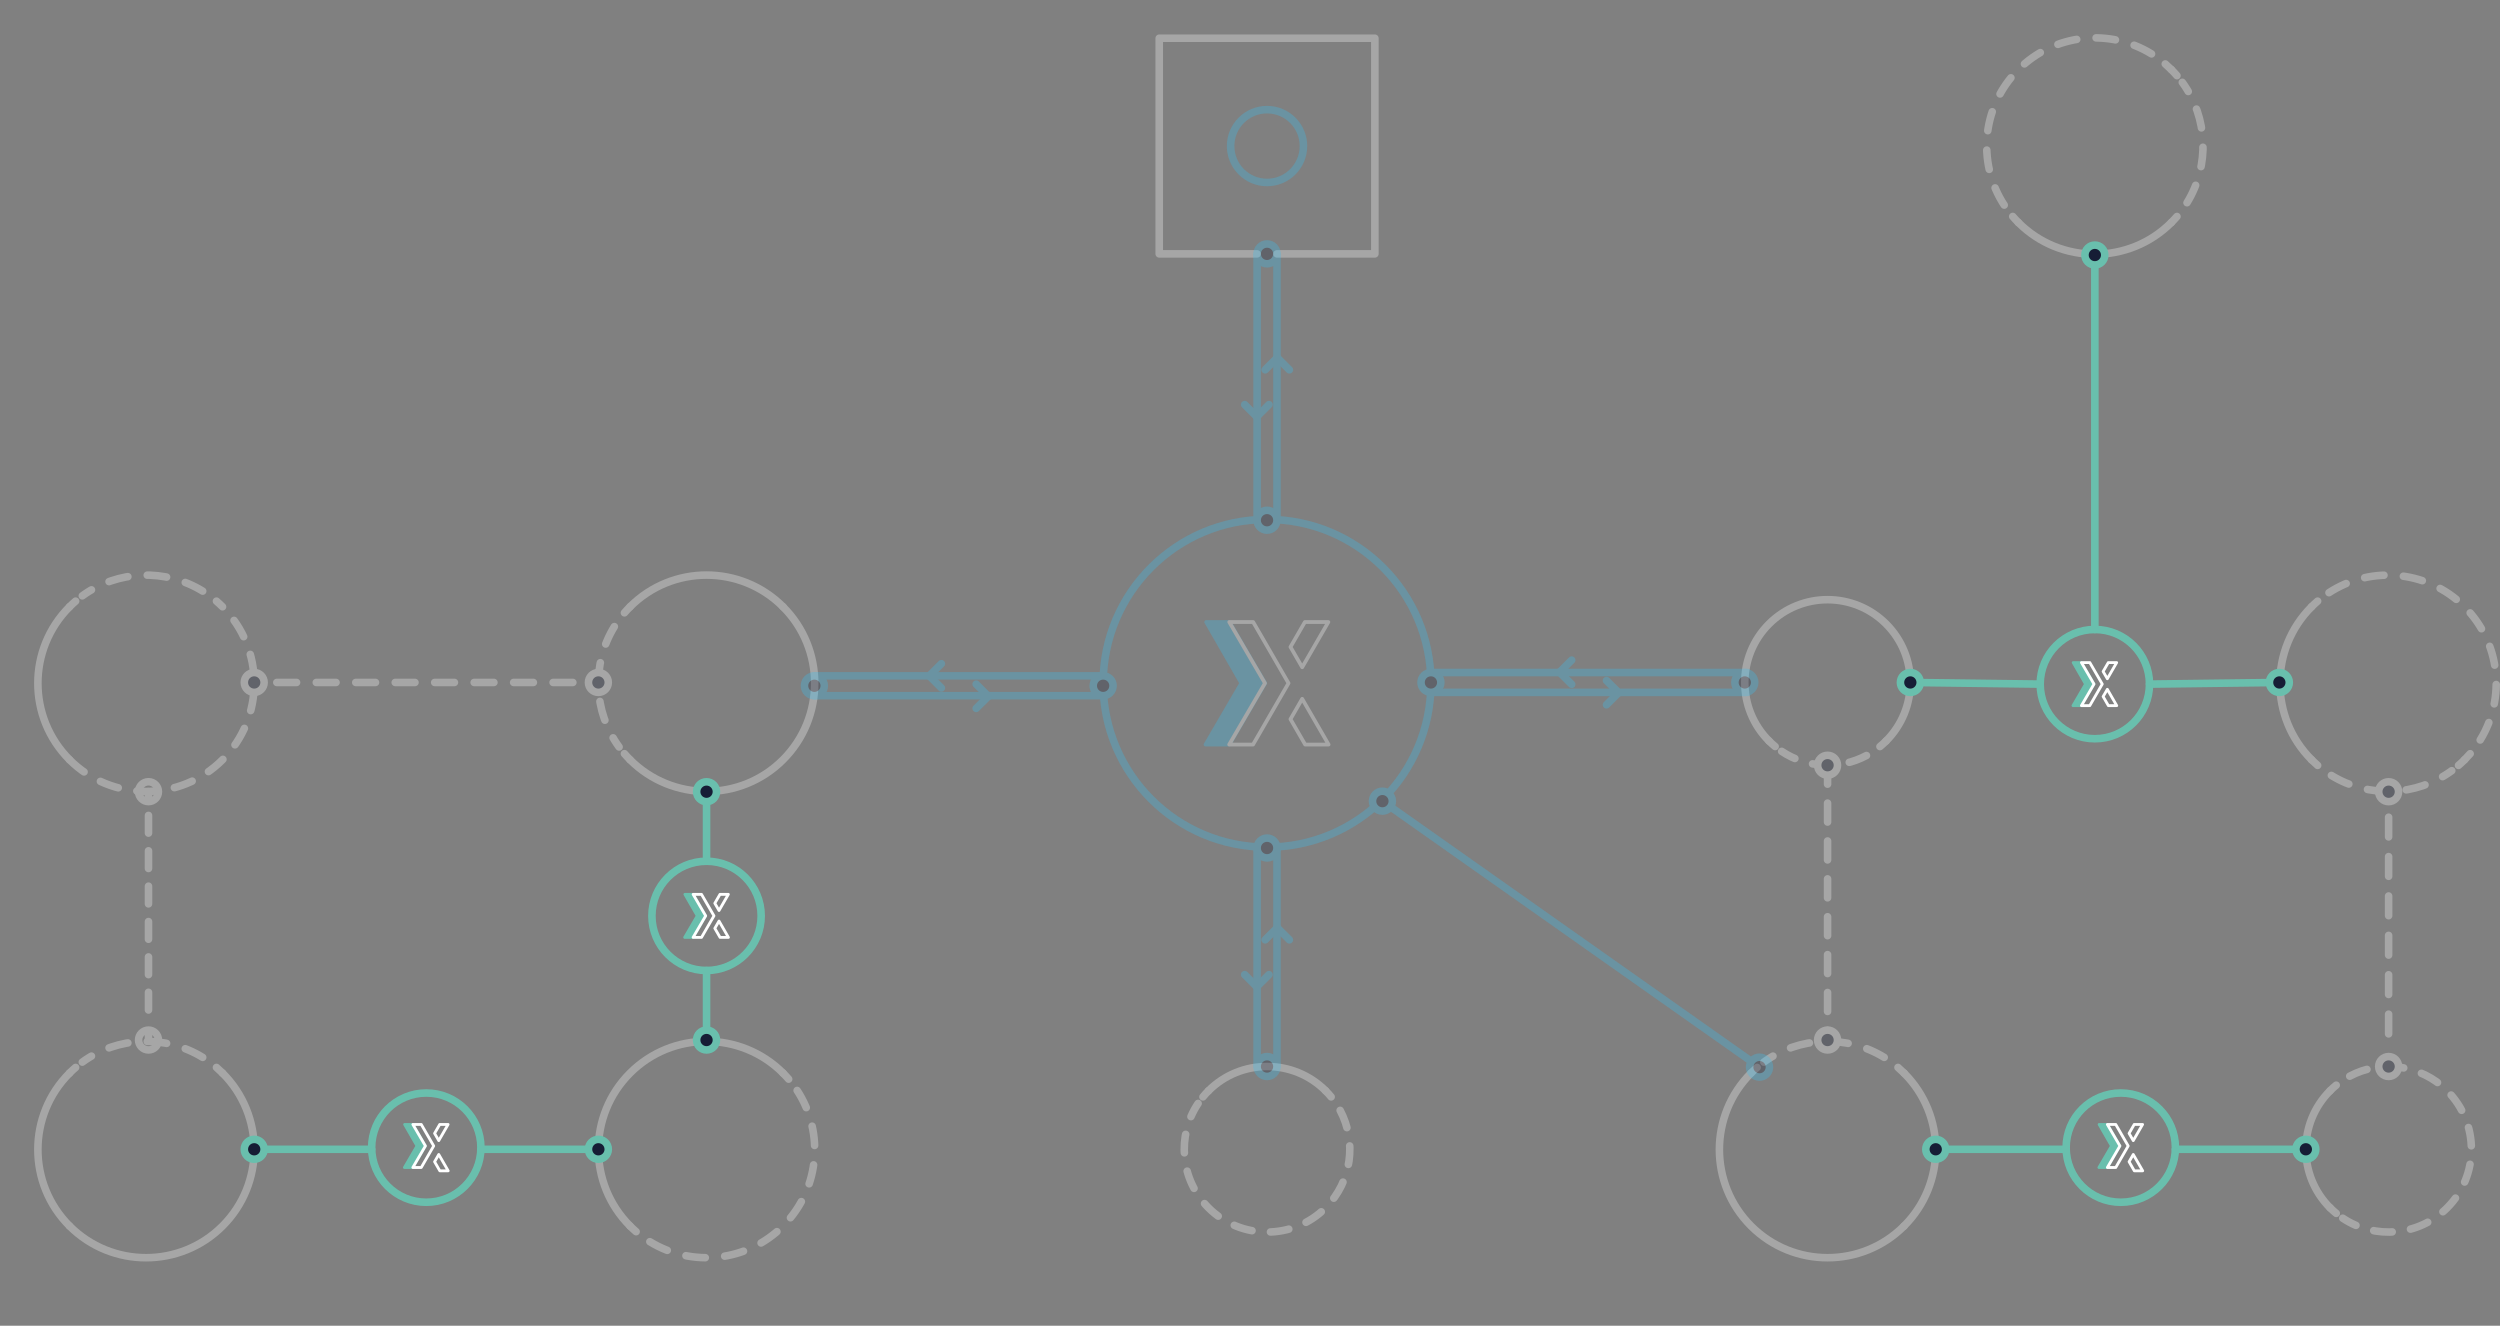 <svg width="660" height="350" viewBox="0 0 660 350" fill="none" xmlns="http://www.w3.org/2000/svg">
<rect x="0" y="0" width="660" height="350" fill="#808080" stroke="none"/>
<g opacity="0.3">
<path d="M18.365 200.578C29.518 211.731 47.594 211.731 58.747 200.578C69.9 189.425 69.9 171.349 58.747 160.196" stroke="white" stroke-width="2" stroke-miterlimit="10" stroke-linecap="round" stroke-linejoin="round" stroke-dasharray="5 5"/>
<path d="M18.365 160.187C7.212 171.34 7.212 189.416 18.365 200.569" stroke="white" stroke-width="2" stroke-miterlimit="10" stroke-linecap="round" stroke-linejoin="round"/>
<path d="M58.747 160.188C58.231 159.672 57.689 159.174 57.147 158.702" stroke="white" stroke-width="2" stroke-linecap="round" stroke-linejoin="round"/>
<path d="M53.511 156.053C43.73 150.031 31.109 150.45 21.73 157.303" stroke="white" stroke-width="2" stroke-linecap="round" stroke-linejoin="round" stroke-dasharray="5.14 5.14"/>
<path d="M19.964 158.702C19.414 159.174 18.881 159.672 18.365 160.188" stroke="white" stroke-width="2" stroke-linecap="round" stroke-linejoin="round"/>
<path d="M157.971 180.169H155.786" stroke="white" stroke-width="2" stroke-linecap="round" stroke-linejoin="round"/>
<path d="M151.232 180.169H71.569" stroke="white" stroke-width="2" stroke-linecap="round" stroke-linejoin="round" stroke-dasharray="5.21 5.21"/>
<path d="M69.297 180.169H67.112" stroke="white" stroke-width="2" stroke-linecap="round" stroke-linejoin="round"/>
<path d="M39.203 209.004V211.189" stroke="white" stroke-width="2" stroke-linecap="round" stroke-linejoin="round"/>
<path d="M39.203 215.271V270.337" stroke="white" stroke-width="2" stroke-linecap="round" stroke-linejoin="round" stroke-dasharray="4.67 4.67"/>
<path d="M39.203 272.383V274.568" stroke="white" stroke-width="2" stroke-linecap="round" stroke-linejoin="round"/>
<path d="M630.596 209.013V211.198" stroke="white" stroke-width="2" stroke-linecap="round" stroke-linejoin="round"/>
<path d="M630.596 215.743V277.103" stroke="white" stroke-width="2" stroke-linecap="round" stroke-linejoin="round" stroke-dasharray="5.2 5.2"/>
<path d="M630.596 279.375V281.561" stroke="white" stroke-width="2" stroke-linecap="round" stroke-linejoin="round"/>
<path d="M497.922 195.622C497.397 196.147 496.864 196.636 496.305 197.091" stroke="white" stroke-width="2" stroke-linecap="round" stroke-linejoin="round"/>
<path d="M492.747 199.459C485.72 203.209 477.075 202.842 470.362 198.358" stroke="white" stroke-width="2" stroke-linecap="round" stroke-linejoin="round" stroke-dasharray="4.89 4.89"/>
<path d="M468.64 197.082C468.081 196.627 467.539 196.138 467.023 195.614" stroke="white" stroke-width="2" stroke-linecap="round" stroke-linejoin="round"/>
<path d="M467.023 195.622C458.492 187.091 458.492 173.255 467.023 164.715C475.554 156.184 489.391 156.184 497.93 164.715C506.461 173.246 506.461 187.083 497.93 195.622" stroke="white" stroke-width="2" stroke-miterlimit="10" stroke-linecap="round" stroke-linejoin="round"/>
<path d="M615.143 318.866C606.612 310.335 606.612 296.498 615.143 287.959" stroke="white" stroke-width="2" stroke-miterlimit="10" stroke-linecap="round" stroke-linejoin="round"/>
<path d="M615.143 287.958C615.667 287.434 616.2 286.945 616.76 286.49" stroke="white" stroke-width="2" stroke-linecap="round" stroke-linejoin="round"/>
<path d="M620.326 284.113C628.586 279.707 639.083 280.992 646.05 287.959C654.581 296.489 654.581 310.326 646.05 318.865C638.559 326.356 626.978 327.274 618.49 321.61" stroke="white" stroke-width="2" stroke-linecap="round" stroke-linejoin="round" stroke-dasharray="4.9 4.9"/>
<path d="M616.768 320.325C616.209 319.871 615.667 319.381 615.151 318.857" stroke="white" stroke-width="2" stroke-linecap="round" stroke-linejoin="round"/>
<path d="M319.052 287.959C327.583 279.428 341.42 279.428 349.96 287.959" stroke="white" stroke-width="2" stroke-miterlimit="10" stroke-linecap="round" stroke-linejoin="round"/>
<path d="M349.951 287.959C350.475 288.483 350.965 289.016 351.419 289.576" stroke="white" stroke-width="2" stroke-linecap="round" stroke-linejoin="round"/>
<path d="M353.797 293.142C358.202 301.402 356.917 311.9 349.951 318.866C341.42 327.397 327.583 327.397 319.044 318.866C311.553 311.375 310.635 299.794 316.299 291.307" stroke="white" stroke-width="2" stroke-linecap="round" stroke-linejoin="round" stroke-dasharray="4.9 4.9"/>
<path d="M317.584 289.576C318.039 289.016 318.528 288.474 319.053 287.959" stroke="white" stroke-width="2" stroke-linecap="round" stroke-linejoin="round"/>
<path d="M610.257 200.579C610.772 201.094 611.314 201.593 611.856 202.065" stroke="white" stroke-width="2" stroke-linecap="round" stroke-linejoin="round"/>
<path d="M615.484 204.713C625.264 210.735 637.886 210.315 647.265 203.463" stroke="white" stroke-width="2" stroke-linecap="round" stroke-linejoin="round" stroke-dasharray="5.14 5.14"/>
<path d="M649.039 202.064C649.59 201.592 650.123 201.094 650.639 200.578" stroke="white" stroke-width="2" stroke-linecap="round" stroke-linejoin="round"/>
<path d="M610.257 160.188C599.104 171.341 599.104 189.417 610.257 200.57" stroke="white" stroke-width="2" stroke-miterlimit="10" stroke-linecap="round" stroke-linejoin="round"/>
<path d="M650.638 200.579C651.154 200.063 651.652 199.521 652.124 198.979" stroke="white" stroke-width="2" stroke-linecap="round" stroke-linejoin="round"/>
<path d="M654.773 195.351C661.556 184.347 660.175 169.732 650.639 160.196C640.552 150.11 624.792 149.148 613.622 157.312" stroke="white" stroke-width="2" stroke-linecap="round" stroke-linejoin="round" stroke-dasharray="5.14 5.14"/>
<path d="M611.856 158.702C611.305 159.174 610.772 159.672 610.257 160.188" stroke="white" stroke-width="2" stroke-linecap="round" stroke-linejoin="round"/>
<path d="M573.231 18.37C572.715 17.855 572.174 17.356 571.632 16.884" stroke="white" stroke-width="2" stroke-linecap="round" stroke-linejoin="round"/>
<path d="M568.004 14.227C557 7.444 542.385 8.825 532.849 18.361C522.763 28.448 521.801 44.208 529.965 55.378" stroke="white" stroke-width="2" stroke-linecap="round" stroke-linejoin="round" stroke-dasharray="5.14 5.14"/>
<path d="M531.363 57.144C531.835 57.694 532.334 58.228 532.849 58.743" stroke="white" stroke-width="2" stroke-linecap="round" stroke-linejoin="round"/>
<path d="M573.231 58.752C573.747 58.237 574.245 57.695 574.717 57.153" stroke="white" stroke-width="2" stroke-linecap="round" stroke-linejoin="round"/>
<path d="M577.374 53.517C583.397 43.736 582.977 31.114 576.124 21.735" stroke="white" stroke-width="2" stroke-linecap="round" stroke-linejoin="round" stroke-dasharray="5.14 5.14"/>
<path d="M574.717 19.97C574.245 19.419 573.747 18.886 573.231 18.37" stroke="white" stroke-width="2" stroke-linecap="round" stroke-linejoin="round"/>
<path d="M532.849 58.752C544.002 69.905 562.078 69.905 573.231 58.752" stroke="white" stroke-width="2" stroke-miterlimit="10" stroke-linecap="round" stroke-linejoin="round"/>
<path d="M502.668 283.291C502.152 282.775 501.61 282.277 501.068 281.805" stroke="white" stroke-width="2" stroke-linecap="round" stroke-linejoin="round"/>
<path d="M497.432 279.148C487.651 273.126 475.03 273.545 465.651 280.398" stroke="white" stroke-width="2" stroke-linecap="round" stroke-linejoin="round" stroke-dasharray="5.14 5.14"/>
<path d="M463.885 281.805C463.335 282.277 462.802 282.775 462.286 283.291" stroke="white" stroke-width="2" stroke-linecap="round" stroke-linejoin="round"/>
<path d="M502.668 323.673C513.821 312.52 513.821 294.444 502.668 283.291" stroke="white" stroke-width="2" stroke-miterlimit="10" stroke-linecap="round" stroke-linejoin="round"/>
<path d="M462.286 283.291C451.133 294.444 451.133 312.52 462.286 323.673C473.439 334.826 491.515 334.826 502.668 323.673" stroke="white" stroke-width="2" stroke-miterlimit="10" stroke-linecap="round" stroke-linejoin="round"/>
<path d="M482.477 202.021V274.568" stroke="white" stroke-width="2" stroke-miterlimit="10" stroke-linecap="round" stroke-linejoin="round" stroke-dasharray="5 5"/>
<path d="M39.203 211.626C40.651 211.626 41.825 210.452 41.825 209.004C41.825 207.556 40.651 206.382 39.203 206.382C37.754 206.382 36.58 207.556 36.58 209.004C36.58 210.452 37.754 211.626 39.203 211.626Z" stroke="white" stroke-width="2" stroke-miterlimit="10" stroke-linecap="round" stroke-linejoin="round"/>
<path d="M206.717 283.291C195.564 272.138 177.489 272.138 166.336 283.291C155.182 294.444 155.182 312.52 166.336 323.673" stroke="white" stroke-width="2" stroke-miterlimit="10" stroke-linecap="round" stroke-linejoin="round"/>
<path d="M166.336 323.673C166.851 324.189 167.393 324.687 167.935 325.159" stroke="white" stroke-width="2" stroke-linecap="round" stroke-linejoin="round"/>
<path d="M171.562 327.808C182.567 334.59 197.181 333.209 206.717 323.673C216.804 313.586 217.766 297.827 209.602 286.656" stroke="white" stroke-width="2" stroke-linecap="round" stroke-linejoin="round" stroke-dasharray="5.14 5.14"/>
<path d="M208.203 284.891C207.731 284.34 207.233 283.807 206.717 283.291" stroke="white" stroke-width="2" stroke-linecap="round" stroke-linejoin="round"/>
<path d="M166.336 200.578C177.489 211.731 195.564 211.731 206.717 200.578C217.871 189.425 217.871 171.349 206.717 160.196" stroke="white" stroke-width="2" stroke-miterlimit="10" stroke-linecap="round" stroke-linejoin="round"/>
<path d="M166.336 160.188C165.82 160.703 165.322 161.245 164.85 161.787" stroke="white" stroke-width="2" stroke-linecap="round" stroke-linejoin="round"/>
<path d="M162.192 165.423C156.17 175.204 156.59 187.826 163.442 197.204" stroke="white" stroke-width="2" stroke-linecap="round" stroke-linejoin="round" stroke-dasharray="5.14 5.14"/>
<path d="M164.85 198.97C165.322 199.521 165.82 200.054 166.336 200.57" stroke="white" stroke-width="2" stroke-linecap="round" stroke-linejoin="round"/>
<path d="M206.717 160.188C195.564 149.034 177.489 149.034 166.336 160.188" stroke="white" stroke-width="2" stroke-miterlimit="10" stroke-linecap="round" stroke-linejoin="round"/>
<path d="M18.365 323.673C29.518 334.826 47.594 334.826 58.747 323.673C69.9 312.52 69.9 294.444 58.747 283.291" stroke="white" stroke-width="2" stroke-miterlimit="10" stroke-linecap="round" stroke-linejoin="round"/>
<path d="M18.365 283.291C7.212 294.444 7.212 312.52 18.365 323.673" stroke="white" stroke-width="2" stroke-miterlimit="10" stroke-linecap="round" stroke-linejoin="round"/>
<path d="M58.747 283.291C58.231 282.775 57.689 282.277 57.147 281.805" stroke="white" stroke-width="2" stroke-linecap="round" stroke-linejoin="round"/>
<path d="M53.511 279.148C43.73 273.126 31.109 273.545 21.73 280.398" stroke="white" stroke-width="2" stroke-linecap="round" stroke-linejoin="round" stroke-dasharray="5.14 5.14"/>
<path d="M19.964 281.805C19.414 282.277 18.881 282.775 18.365 283.291" stroke="white" stroke-width="2" stroke-linecap="round" stroke-linejoin="round"/>
<path d="M157.971 182.791C159.419 182.791 160.593 181.617 160.593 180.169C160.593 178.721 159.419 177.547 157.971 177.547C156.523 177.547 155.349 178.721 155.349 180.169C155.349 181.617 156.523 182.791 157.971 182.791Z" fill="#161D35" stroke="white" stroke-width="2" stroke-miterlimit="10" stroke-linecap="round" stroke-linejoin="round"/>
<path d="M67.112 182.791C68.56 182.791 69.734 181.617 69.734 180.169C69.734 178.721 68.56 177.547 67.112 177.547C65.663 177.547 64.489 178.721 64.489 180.169C64.489 181.617 65.663 182.791 67.112 182.791Z" fill="#161D35" stroke="white" stroke-width="2" stroke-miterlimit="10" stroke-linecap="round" stroke-linejoin="round"/>
<path d="M482.477 277.19C483.925 277.19 485.099 276.016 485.099 274.568C485.099 273.12 483.925 271.946 482.477 271.946C481.029 271.946 479.855 273.12 479.855 274.568C479.855 276.016 481.029 277.19 482.477 277.19Z" fill="#161D35" stroke="white" stroke-width="2" stroke-miterlimit="10" stroke-linecap="round" stroke-linejoin="round"/>
<path d="M482.477 204.643C483.925 204.643 485.099 203.469 485.099 202.02C485.099 200.572 483.925 199.398 482.477 199.398C481.029 199.398 479.855 200.572 479.855 202.02C479.855 203.469 481.029 204.643 482.477 204.643Z" fill="#161D35" stroke="white" stroke-width="2" stroke-miterlimit="10" stroke-linecap="round" stroke-linejoin="round"/>
<path d="M630.596 284.183C632.044 284.183 633.218 283.009 633.218 281.561C633.218 280.112 632.044 278.938 630.596 278.938C629.148 278.938 627.974 280.112 627.974 281.561C627.974 283.009 629.148 284.183 630.596 284.183Z" fill="#161D35" stroke="white" stroke-width="2" stroke-miterlimit="10" stroke-linecap="round" stroke-linejoin="round"/>
<path d="M630.596 211.635C632.044 211.635 633.218 210.461 633.218 209.013C633.218 207.565 632.044 206.391 630.596 206.391C629.148 206.391 627.974 207.565 627.974 209.013C627.974 210.461 629.148 211.635 630.596 211.635Z" fill="#161D35" stroke="white" stroke-width="2" stroke-miterlimit="10" stroke-linecap="round" stroke-linejoin="round"/>
<path d="M331.875 67.021H306.038V10.093H362.966V67.021H337.12" stroke="white" stroke-width="2" stroke-miterlimit="10" stroke-linecap="round" stroke-linejoin="round"/>
<path d="M39.203 277.19C40.651 277.19 41.825 276.016 41.825 274.568C41.825 273.12 40.651 271.946 39.203 271.946C37.754 271.946 36.58 273.12 36.58 274.568C36.58 276.016 37.754 277.19 39.203 277.19Z" stroke="white" stroke-width="2" stroke-miterlimit="10" stroke-linecap="round" stroke-linejoin="round"/>
</g>
<path d="M553.04 67.327V166.184" stroke="#69BFAD" stroke-width="2" stroke-miterlimit="10" stroke-linecap="round" stroke-linejoin="round"/>
<path d="M186.527 227.368V211.635" stroke="#69BFAD" stroke-width="2" stroke-miterlimit="10" stroke-linecap="round" stroke-linejoin="round"/>
<path d="M186.527 274.568V256.213" stroke="#69BFAD" stroke-width="2" stroke-miterlimit="10" stroke-linecap="round" stroke-linejoin="round"/>
<path d="M98.115 303.412H69.734" stroke="#69BFAD" stroke-width="2" stroke-miterlimit="10" stroke-linecap="round" stroke-linejoin="round"/>
<path d="M155.349 303.412H126.959" stroke="#69BFAD" stroke-width="2" stroke-miterlimit="10" stroke-linecap="round" stroke-linejoin="round"/>
<path d="M538.618 180.606L504.328 180.169" stroke="#69BFAD" stroke-width="2" stroke-miterlimit="10" stroke-linecap="round" stroke-linejoin="round"/>
<path d="M601.752 180.169L567.462 180.606" stroke="#69BFAD" stroke-width="2" stroke-miterlimit="10" stroke-linecap="round" stroke-linejoin="round"/>
<path d="M545.462 303.412H511.033" stroke="#69BFAD" stroke-width="2" stroke-miterlimit="10" stroke-linecap="round" stroke-linejoin="round"/>
<path d="M608.745 303.412H574.306" stroke="#69BFAD" stroke-width="2" stroke-miterlimit="10" stroke-linecap="round" stroke-linejoin="round"/>
<path d="M186.527 256.213C194.492 256.213 200.949 249.756 200.949 241.791C200.949 233.825 194.492 227.368 186.527 227.368C178.561 227.368 172.104 233.825 172.104 241.791C172.104 249.756 178.561 256.213 186.527 256.213Z" stroke="#69BFAD" stroke-width="2" stroke-miterlimit="10" stroke-linecap="round" stroke-linejoin="round"/>
<path d="M180.749 247.472H182.96L186.282 241.782L182.969 236.109H180.81L184.07 241.782L180.749 247.472Z" fill="#69BFAD" stroke="#69BFAD" stroke-width="0.75" stroke-miterlimit="10" stroke-linecap="round" stroke-linejoin="round"/>
<path d="M112.537 317.397C120.502 317.397 126.959 310.94 126.959 302.975C126.959 295.01 120.502 288.553 112.537 288.553C104.572 288.553 98.115 295.01 98.115 302.975C98.115 310.94 104.572 317.397 112.537 317.397Z" stroke="#69BFAD" stroke-width="2" stroke-miterlimit="10" stroke-linecap="round" stroke-linejoin="round"/>
<path d="M106.759 308.22H108.979L112.292 302.53L108.979 296.857H106.82L110.081 302.53L106.759 308.22Z" fill="#69BFAD" stroke="#69BFAD" stroke-width="0.75" stroke-miterlimit="10" stroke-linecap="round" stroke-linejoin="round"/>
<path d="M553.04 195.028C561.005 195.028 567.462 188.571 567.462 180.606C567.462 172.641 561.005 166.184 553.04 166.184C545.075 166.184 538.618 172.641 538.618 180.606C538.618 188.571 545.075 195.028 553.04 195.028Z" stroke="#69BFAD" stroke-width="2" stroke-miterlimit="10" stroke-linecap="round" stroke-linejoin="round"/>
<path d="M547.263 186.287H549.474L552.795 180.597L549.483 174.924H547.324L550.575 180.597L547.263 186.287Z" fill="#69BFAD" stroke="#69BFAD" stroke-width="0.75" stroke-miterlimit="10" stroke-linecap="round" stroke-linejoin="round"/>
<path d="M559.884 317.397C567.849 317.397 574.306 310.94 574.306 302.975C574.306 295.01 567.849 288.553 559.884 288.553C551.919 288.553 545.462 295.01 545.462 302.975C545.462 310.94 551.919 317.397 559.884 317.397Z" stroke="#69BFAD" stroke-width="2" stroke-miterlimit="10" stroke-linecap="round" stroke-linejoin="round"/>
<path d="M554.107 308.22H556.327L559.639 302.53L556.327 296.857H554.168L557.428 302.53L554.107 308.22Z" fill="#69BFAD" stroke="#69BFAD" stroke-width="0.75" stroke-miterlimit="10" stroke-linecap="round" stroke-linejoin="round"/>
<path d="M553.04 69.949C554.488 69.949 555.662 68.775 555.662 67.327C555.662 65.879 554.488 64.705 553.04 64.705C551.592 64.705 550.418 65.879 550.418 67.327C550.418 68.775 551.592 69.949 553.04 69.949Z" fill="#161D35" stroke="#69BFAD" stroke-width="2" stroke-miterlimit="10" stroke-linecap="round" stroke-linejoin="round"/>
<path d="M608.744 306.034C610.193 306.034 611.367 304.86 611.367 303.412C611.367 301.964 610.193 300.79 608.744 300.79C607.296 300.79 606.122 301.964 606.122 303.412C606.122 304.86 607.296 306.034 608.744 306.034Z" fill="#161D35" stroke="#69BFAD" stroke-width="2" stroke-miterlimit="10" stroke-linecap="round" stroke-linejoin="round"/>
<path d="M511.033 306.034C512.481 306.034 513.655 304.86 513.655 303.412C513.655 301.964 512.481 300.79 511.033 300.79C509.584 300.79 508.41 301.964 508.41 303.412C508.41 304.86 509.584 306.034 511.033 306.034Z" fill="#161D35" stroke="#69BFAD" stroke-width="2" stroke-miterlimit="10" stroke-linecap="round" stroke-linejoin="round"/>
<path d="M157.971 306.034C159.419 306.034 160.593 304.86 160.593 303.412C160.593 301.964 159.419 300.79 157.971 300.79C156.523 300.79 155.349 301.964 155.349 303.412C155.349 304.86 156.523 306.034 157.971 306.034Z" fill="#161D35" stroke="#69BFAD" stroke-width="2" stroke-miterlimit="10" stroke-linecap="round" stroke-linejoin="round"/>
<path d="M67.112 306.034C68.56 306.034 69.734 304.86 69.734 303.412C69.734 301.964 68.56 300.79 67.112 300.79C65.663 300.79 64.489 301.964 64.489 303.412C64.489 304.86 65.663 306.034 67.112 306.034Z" fill="#161D35" stroke="#69BFAD" stroke-width="2" stroke-miterlimit="10" stroke-linecap="round" stroke-linejoin="round"/>
<path d="M601.752 182.791C603.2 182.791 604.374 181.617 604.374 180.169C604.374 178.721 603.2 177.547 601.752 177.547C600.304 177.547 599.13 178.721 599.13 180.169C599.13 181.617 600.304 182.791 601.752 182.791Z" fill="#161D35" stroke="#69BFAD" stroke-width="2" stroke-miterlimit="10" stroke-linecap="round" stroke-linejoin="round"/>
<path d="M186.527 211.635C187.975 211.635 189.149 210.461 189.149 209.013C189.149 207.565 187.975 206.391 186.527 206.391C185.078 206.391 183.904 207.565 183.904 209.013C183.904 210.461 185.078 211.635 186.527 211.635Z" fill="#161D35" stroke="#69BFAD" stroke-width="2" stroke-miterlimit="10" stroke-linecap="round" stroke-linejoin="round"/>
<path d="M186.527 277.19C187.975 277.19 189.149 276.016 189.149 274.568C189.149 273.12 187.975 271.946 186.527 271.946C185.078 271.946 183.904 273.12 183.904 274.568C183.904 276.016 185.078 277.19 186.527 277.19Z" fill="#161D35" stroke="#69BFAD" stroke-width="2" stroke-miterlimit="10" stroke-linecap="round" stroke-linejoin="round"/>
<path d="M118.297 296.857H116.086L114.731 299.208L115.832 301.122L118.297 296.857Z" stroke="white" stroke-width="0.75" stroke-miterlimit="10" stroke-linecap="round" stroke-linejoin="round"/>
<path d="M112.31 302.53L108.988 308.22H111.208L114.495 302.53L111.217 296.857H108.997L112.31 302.53Z" stroke="white" stroke-width="0.75" stroke-miterlimit="10" stroke-linecap="round" stroke-linejoin="round"/>
<path d="M118.323 309.094L115.832 304.784L114.731 306.699L116.112 309.094H118.323Z" stroke="white" stroke-width="0.75" stroke-miterlimit="10" stroke-linecap="round" stroke-linejoin="round"/>
<path d="M192.287 236.109H190.075L188.712 238.46L189.822 240.375L192.287 236.109Z" stroke="white" stroke-width="0.75" stroke-miterlimit="10" stroke-linecap="round" stroke-linejoin="round"/>
<path d="M186.299 241.782L182.978 247.472H185.198L188.485 241.782L185.198 236.109H182.987L186.299 241.782Z" stroke="white" stroke-width="0.75" stroke-miterlimit="10" stroke-linecap="round" stroke-linejoin="round"/>
<path d="M192.304 247.472L189.822 243.163L188.712 245.077L190.093 247.472H192.304Z" stroke="white" stroke-width="0.75" stroke-miterlimit="10" stroke-linecap="round" stroke-linejoin="round"/>
<path d="M558.8 174.924H556.589L555.225 177.276L556.336 179.19L558.8 174.924Z" stroke="white" stroke-width="0.75" stroke-miterlimit="10" stroke-linecap="round" stroke-linejoin="round"/>
<path d="M552.813 180.597L549.492 186.287H551.703L554.998 180.597L551.712 174.924H549.5L552.813 180.597Z" stroke="white" stroke-width="0.75" stroke-miterlimit="10" stroke-linecap="round" stroke-linejoin="round"/>
<path d="M558.818 186.287L556.336 181.978L555.225 183.892L556.607 186.287H558.818Z" stroke="white" stroke-width="0.75" stroke-miterlimit="10" stroke-linecap="round" stroke-linejoin="round"/>
<path d="M565.644 296.857H563.433L562.078 299.208L563.179 301.122L565.644 296.857Z" stroke="white" stroke-width="0.75" stroke-miterlimit="10" stroke-linecap="round" stroke-linejoin="round"/>
<path d="M559.657 302.53L556.344 308.22H558.556L561.842 302.53L558.564 296.857H556.344L559.657 302.53Z" stroke="white" stroke-width="0.75" stroke-miterlimit="10" stroke-linecap="round" stroke-linejoin="round"/>
<path d="M565.671 309.094L563.179 304.784L562.078 306.699L563.459 309.094H565.671Z" stroke="white" stroke-width="0.75" stroke-miterlimit="10" stroke-linecap="round" stroke-linejoin="round"/>
<path d="M504.328 182.791C505.777 182.791 506.951 181.617 506.951 180.169C506.951 178.721 505.777 177.547 504.328 177.547C502.88 177.547 501.706 178.721 501.706 180.169C501.706 181.617 502.88 182.791 504.328 182.791Z" fill="#161D35" stroke="#69BFAD" stroke-width="2" stroke-miterlimit="10" stroke-linecap="round" stroke-linejoin="round"/>
<g opacity="0.3">
<path d="M377.764 180.387C377.764 156.49 358.394 137.121 334.497 137.121C310.6 137.121 291.231 156.49 291.231 180.387" stroke="#37BFF0" stroke-width="2" stroke-miterlimit="10" stroke-linecap="round" stroke-linejoin="round"/>
<path d="M291.231 180.387C291.231 204.284 310.6 223.654 334.497 223.654C358.394 223.654 377.764 204.284 377.764 180.387" stroke="#37BFF0" stroke-width="2" stroke-miterlimit="10" stroke-linecap="round" stroke-linejoin="round"/>
<path d="M318.257 196.558H324.559L334.008 180.361L324.585 164.217H318.432L327.706 180.361L318.257 196.558Z" fill="#37BFF0" stroke="#37BFF0" stroke-miterlimit="10" stroke-linecap="round" stroke-linejoin="round"/>
<path d="M461.281 177.547H377.764" stroke="#37BFF0" stroke-width="2" stroke-miterlimit="10" stroke-linecap="round" stroke-linejoin="round"/>
<path d="M461.281 182.791H377.764" stroke="#37BFF0" stroke-width="2" stroke-miterlimit="10" stroke-linecap="round" stroke-linejoin="round"/>
<path d="M464.515 281.727L364.959 211.504" stroke="#37BFF0" stroke-width="2" stroke-miterlimit="10" stroke-linecap="round" stroke-linejoin="round"/>
<path d="M377.764 182.791C379.212 182.791 380.386 181.617 380.386 180.169C380.386 178.721 379.212 177.547 377.764 177.547C376.315 177.547 375.141 178.721 375.141 180.169C375.141 181.617 376.315 182.791 377.764 182.791Z" fill="#161D35" stroke="#37BFF0" stroke-width="2" stroke-miterlimit="10" stroke-linecap="round" stroke-linejoin="round"/>
<path d="M464.515 284.349C465.963 284.349 467.137 283.175 467.137 281.727C467.137 280.278 465.963 279.104 464.515 279.104C463.067 279.104 461.893 280.278 461.893 281.727C461.893 283.175 463.067 284.349 464.515 284.349Z" fill="#161D35" stroke="#37BFF0" stroke-width="2" stroke-miterlimit="10" stroke-linecap="round" stroke-linejoin="round"/>
<path d="M364.959 214.126C366.407 214.126 367.581 212.952 367.581 211.504C367.581 210.056 366.407 208.882 364.959 208.882C363.51 208.882 362.336 210.056 362.336 211.504C362.336 212.952 363.51 214.126 364.959 214.126Z" fill="#161D35" stroke="#37BFF0" stroke-width="2" stroke-miterlimit="10" stroke-linecap="round" stroke-linejoin="round"/>
<path d="M460.625 182.791C462.073 182.791 463.247 181.617 463.247 180.169C463.247 178.721 462.073 177.547 460.625 177.547C459.177 177.547 458.003 178.721 458.003 180.169C458.003 181.617 459.177 182.791 460.625 182.791Z" fill="#161D35" stroke="#37BFF0" stroke-width="2" stroke-miterlimit="10" stroke-linecap="round" stroke-linejoin="round"/>
<path d="M291.231 178.421H214.995" stroke="#37BFF0" stroke-width="2" stroke-miterlimit="10" stroke-linecap="round" stroke-linejoin="round"/>
<path d="M291.231 183.665H214.995" stroke="#37BFF0" stroke-width="2" stroke-miterlimit="10" stroke-linecap="round" stroke-linejoin="round"/>
<path d="M214.995 183.665C216.443 183.665 217.617 182.491 217.617 181.043C217.617 179.595 216.443 178.421 214.995 178.421C213.547 178.421 212.373 179.595 212.373 181.043C212.373 182.491 213.547 183.665 214.995 183.665Z" fill="#161D35" stroke="#37BFF0" stroke-width="2" stroke-miterlimit="10" stroke-linecap="round" stroke-linejoin="round"/>
<path d="M291.231 183.665C292.679 183.665 293.853 182.491 293.853 181.043C293.853 179.595 292.679 178.421 291.231 178.421C289.783 178.421 288.609 179.595 288.609 181.043C288.609 182.491 289.783 183.665 291.231 183.665Z" fill="#161D35" stroke="#37BFF0" stroke-width="2" stroke-miterlimit="10" stroke-linecap="round" stroke-linejoin="round"/>
<path d="M337.119 281.56V223.872" stroke="#37BFF0" stroke-width="2" stroke-miterlimit="10" stroke-linecap="round" stroke-linejoin="round"/>
<path d="M331.875 281.56V223.872" stroke="#37BFF0" stroke-width="2" stroke-miterlimit="10" stroke-linecap="round" stroke-linejoin="round"/>
<path d="M334.497 226.494C335.945 226.494 337.119 225.32 337.119 223.872C337.119 222.424 335.945 221.25 334.497 221.25C333.049 221.25 331.875 222.424 331.875 223.872C331.875 225.32 333.049 226.494 334.497 226.494Z" fill="#161D35" stroke="#37BFF0" stroke-width="2" stroke-miterlimit="10" stroke-linecap="round" stroke-linejoin="round"/>
<path d="M334.497 284.183C335.945 284.183 337.119 283.009 337.119 281.561C337.119 280.112 335.945 278.938 334.497 278.938C333.049 278.938 331.875 280.112 331.875 281.561C331.875 283.009 333.049 284.183 334.497 284.183Z" fill="#161D35" stroke="#37BFF0" stroke-width="2" stroke-miterlimit="10" stroke-linecap="round" stroke-linejoin="round"/>
<path d="M337.119 137.339V67.117" stroke="#37BFF0" stroke-width="2" stroke-miterlimit="10" stroke-linecap="round" stroke-linejoin="round"/>
<path d="M331.875 137.339V67.117" stroke="#37BFF0" stroke-width="2" stroke-miterlimit="10" stroke-linecap="round" stroke-linejoin="round"/>
<path d="M334.497 48.176C339.807 48.176 344.112 43.871 344.112 38.561C344.112 33.251 339.807 28.947 334.497 28.947C329.187 28.947 324.883 33.251 324.883 38.561C324.883 43.871 329.187 48.176 334.497 48.176Z" stroke="#37BFF0" stroke-width="2" stroke-miterlimit="10" stroke-linecap="round" stroke-linejoin="round"/>
<path d="M334.497 139.962C335.945 139.962 337.119 138.788 337.119 137.339C337.119 135.891 335.945 134.717 334.497 134.717C333.049 134.717 331.875 135.891 331.875 137.339C331.875 138.788 333.049 139.962 334.497 139.962Z" fill="#161D35" stroke="#37BFF0" stroke-width="2" stroke-miterlimit="10" stroke-linecap="round" stroke-linejoin="round"/>
<path d="M334.497 69.643C335.945 69.643 337.119 68.469 337.119 67.021C337.119 65.573 335.945 64.399 334.497 64.399C333.049 64.399 331.875 65.573 331.875 67.021C331.875 68.469 333.049 69.643 334.497 69.643Z" fill="#161D35" stroke="#37BFF0" stroke-width="2" stroke-miterlimit="10" stroke-linecap="round" stroke-linejoin="round"/>
<path d="M245.325 178.421L248.524 175.222" stroke="#37BFF0" stroke-width="2" stroke-miterlimit="10" stroke-linecap="round" stroke-linejoin="round"/>
<path d="M245.325 178.421L248.524 181.62" stroke="#37BFF0" stroke-width="2" stroke-miterlimit="10" stroke-linecap="round" stroke-linejoin="round"/>
<path d="M260.91 183.822L257.711 180.615" stroke="#37BFF0" stroke-width="2" stroke-miterlimit="10" stroke-linecap="round" stroke-linejoin="round"/>
<path d="M257.711 187.021L260.91 183.822" stroke="#37BFF0" stroke-width="2" stroke-miterlimit="10" stroke-linecap="round" stroke-linejoin="round"/>
<path d="M427.314 182.87L424.115 186.069" stroke="#37BFF0" stroke-width="2" stroke-miterlimit="10" stroke-linecap="round" stroke-linejoin="round"/>
<path d="M427.314 182.87L424.115 179.662" stroke="#37BFF0" stroke-width="2" stroke-miterlimit="10" stroke-linecap="round" stroke-linejoin="round"/>
<path d="M411.73 177.468L414.929 180.667" stroke="#37BFF0" stroke-width="2" stroke-miterlimit="10" stroke-linecap="round" stroke-linejoin="round"/>
<path d="M414.929 174.269L411.73 177.468" stroke="#37BFF0" stroke-width="2" stroke-miterlimit="10" stroke-linecap="round" stroke-linejoin="round"/>
<path d="M337.198 94.431L340.397 97.63" stroke="#37BFF0" stroke-width="2" stroke-miterlimit="10" stroke-linecap="round" stroke-linejoin="round"/>
<path d="M337.198 94.432L333.999 97.631" stroke="#37BFF0" stroke-width="2" stroke-miterlimit="10" stroke-linecap="round" stroke-linejoin="round"/>
<path d="M331.796 110.016L335.004 106.817" stroke="#37BFF0" stroke-width="2" stroke-miterlimit="10" stroke-linecap="round" stroke-linejoin="round"/>
<path d="M328.597 106.817L331.796 110.016" stroke="#37BFF0" stroke-width="2" stroke-miterlimit="10" stroke-linecap="round" stroke-linejoin="round"/>
<path d="M337.198 244.92L340.397 248.119" stroke="#37BFF0" stroke-width="2" stroke-miterlimit="10" stroke-linecap="round" stroke-linejoin="round"/>
<path d="M337.198 244.92L333.999 248.119" stroke="#37BFF0" stroke-width="2" stroke-miterlimit="10" stroke-linecap="round" stroke-linejoin="round"/>
<path d="M331.796 260.513L335.004 257.305" stroke="#37BFF0" stroke-width="2" stroke-miterlimit="10" stroke-linecap="round" stroke-linejoin="round"/>
<path d="M328.597 257.305L331.796 260.513" stroke="#37BFF0" stroke-width="2" stroke-miterlimit="10" stroke-linecap="round" stroke-linejoin="round"/>
<path d="M350.685 164.217H344.488L340.686 170.799L343.78 176.157L350.685 164.217Z" stroke="white" stroke-miterlimit="10" stroke-linecap="round" stroke-linejoin="round"/>
<path d="M333.955 180.361L324.507 196.558H330.809L340.17 180.361L330.835 164.217H324.524L333.955 180.361Z" stroke="white" stroke-miterlimit="10" stroke-linecap="round" stroke-linejoin="round"/>
<path d="M350.746 196.558L343.78 184.496L340.686 189.854L344.558 196.558H350.746Z" stroke="white" stroke-miterlimit="10" stroke-linecap="round" stroke-linejoin="round"/>
</g>
</svg>
